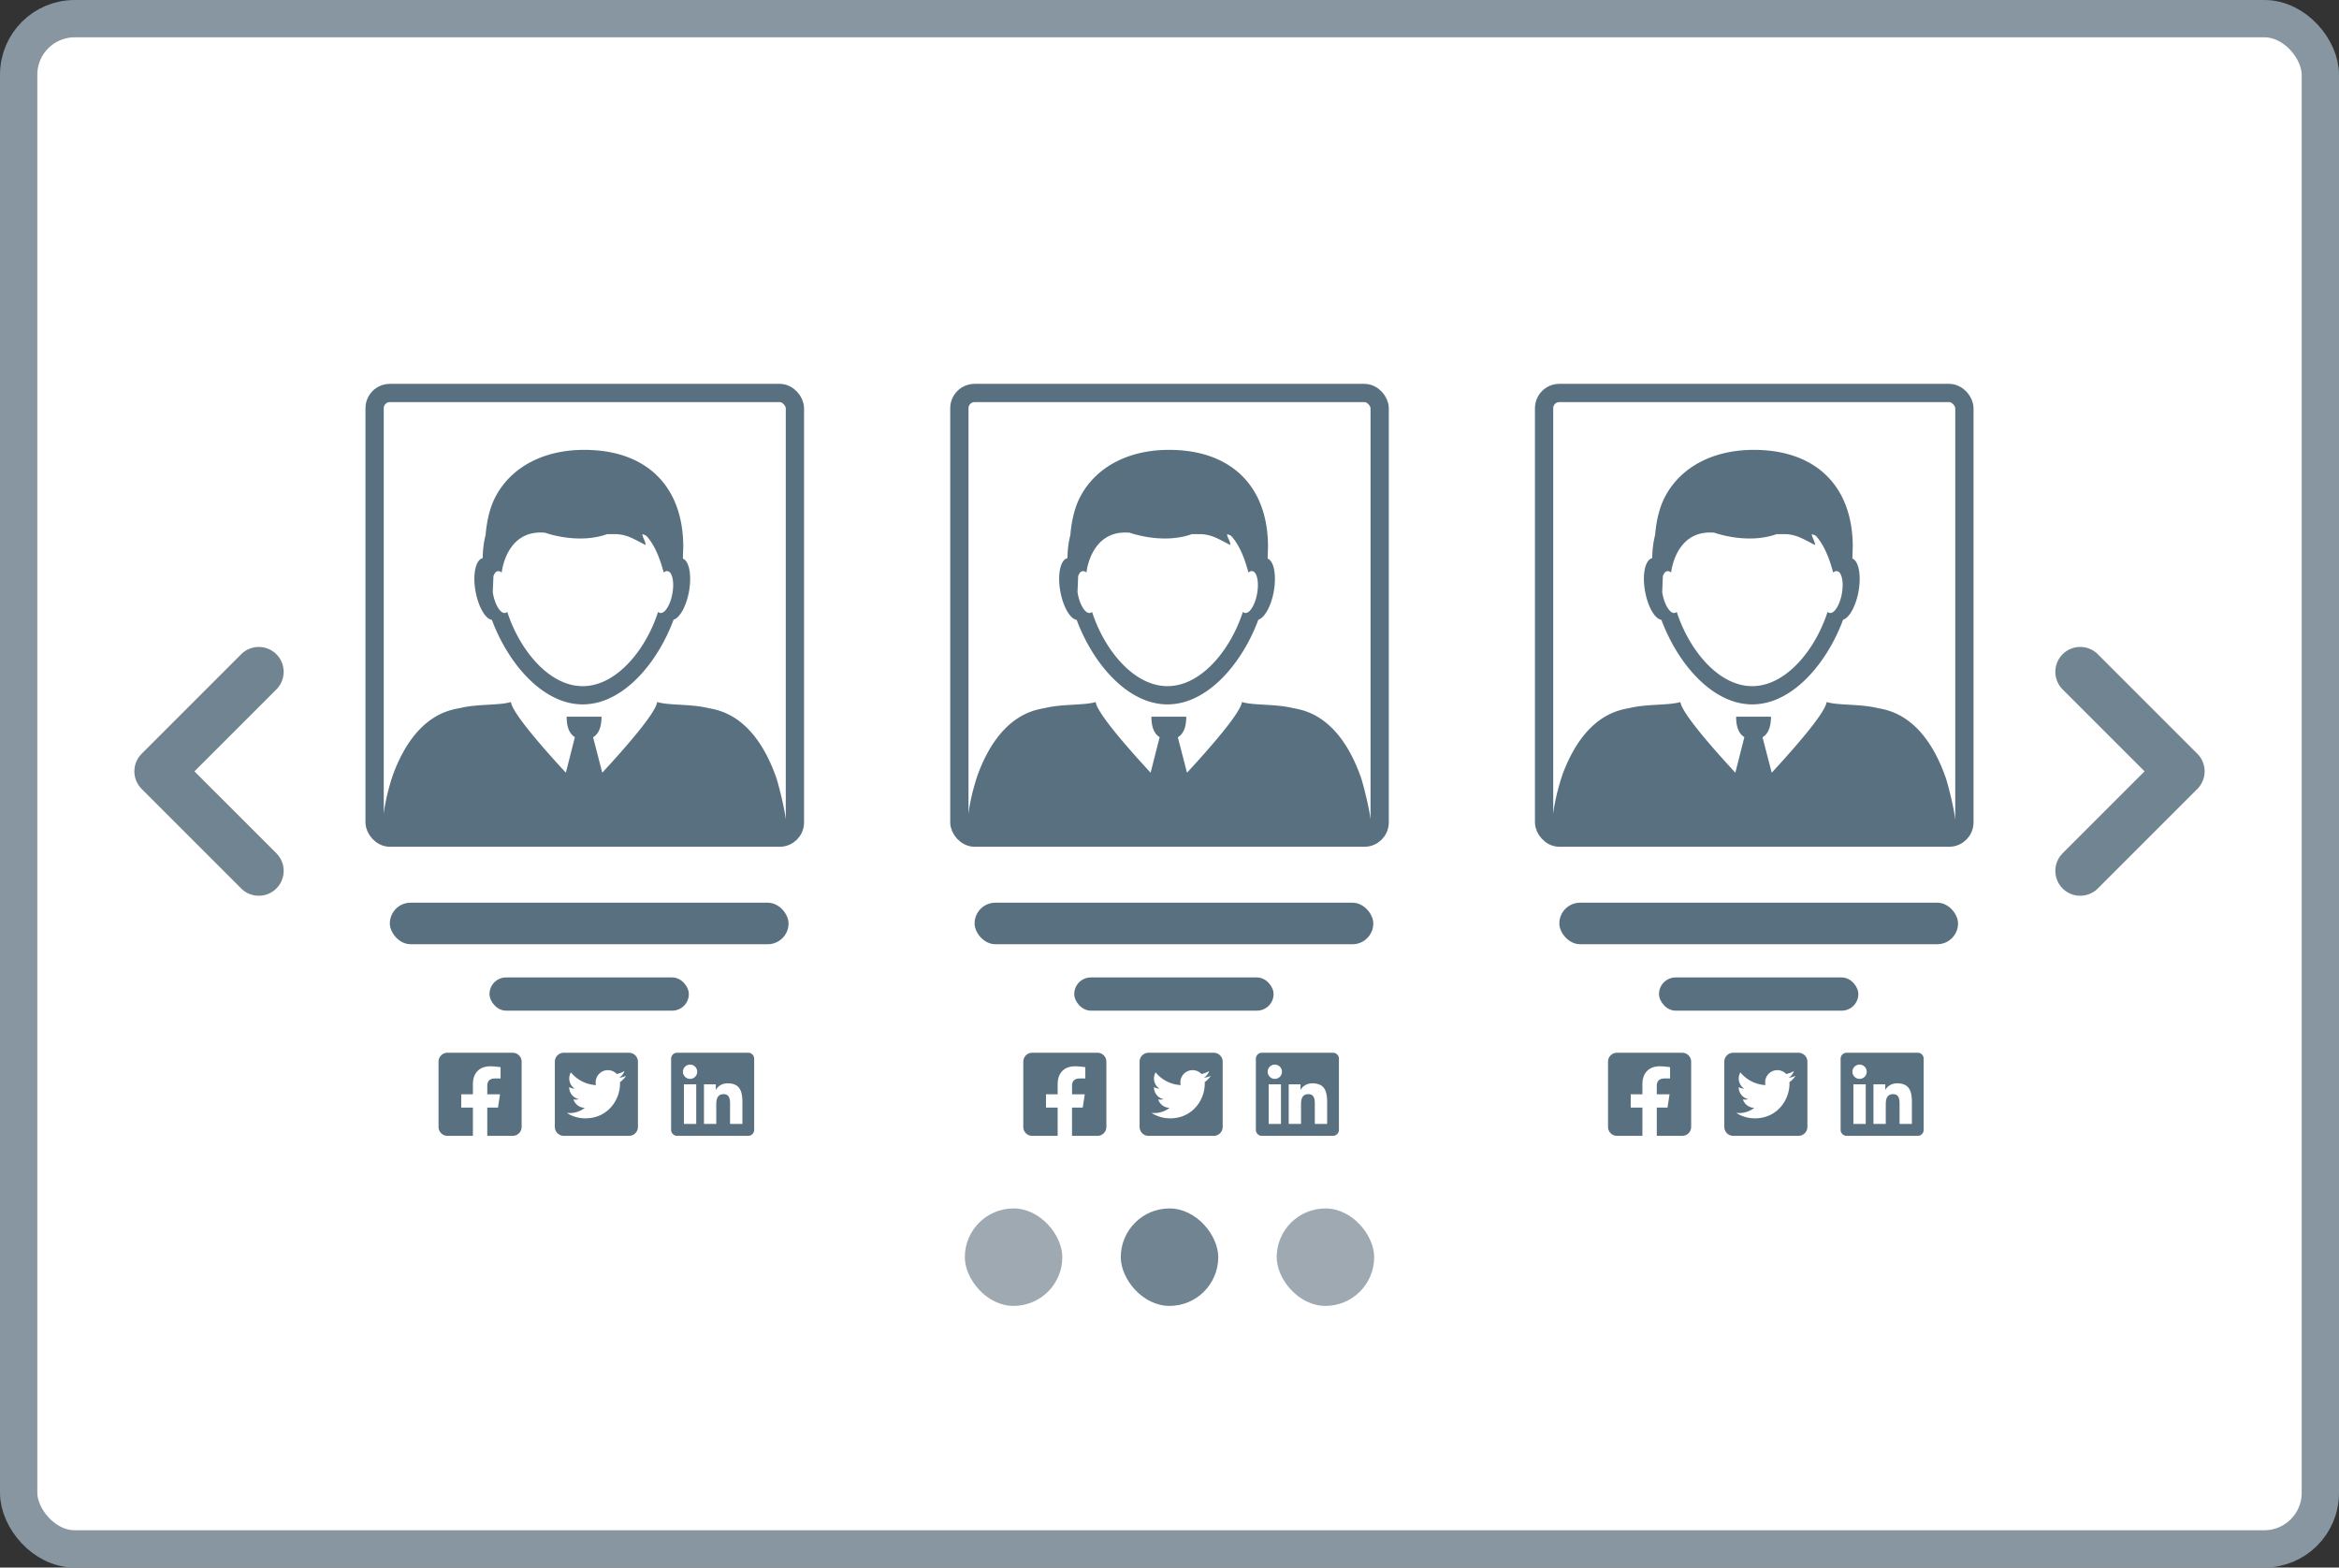<svg xmlns="http://www.w3.org/2000/svg" xmlns:xlink="http://www.w3.org/1999/xlink" width="94" height="63" fill="none"><rect width="100%" height="100%" fill="#333333" stroke="none"/><rect x=".75" y=".75" width="92.5" height="61.5" rx="2.25" fill="#fff"/><rect x=".75" y=".75" width="92.5" height="61.5" rx="2.25" stroke="#8796a1" stroke-width="1.5"/><rect x="11.75" y="12" width="23.5" height="37.208" rx=".979" fill="#fff"/><g fill="#58707f"><rect x="15.667" y="36.279" width="16.023" height="1.669" rx=".835"/><rect x="19.672" y="39.283" width="8.011" height="1.335" rx=".668"/><path d="M20.605 42.31h-2.623c-.095 0-.186.038-.253.105s-.105.158-.105.253v2.623c0 .095.038.186.105.253s.158.105.253.105h1.023v-1.135h-.469v-.534h.469v-.407c0-.463.276-.719.698-.719a2.84 2.84 0 0 1 .414.036v.454h-.233c-.23 0-.301.142-.301.289v.347h.512l-.082.534h-.431v1.135h1.023c.095 0 .186-.038.253-.105s.105-.158.105-.253v-2.623c0-.095-.038-.186-.105-.253s-.158-.105-.253-.105zm4.674 0h-2.623a.36.36 0 0 0-.358.358v2.623a.36.36 0 0 0 .358.358h2.623c.198 0 .358-.16.358-.358v-2.623a.36.36 0 0 0-.358-.358zm-.364 1.183l.002.063c0 .646-.492 1.39-1.39 1.39a1.38 1.38 0 0 1-.75-.219c.039.004.077.006.118.006a.98.98 0 0 0 .607-.209.49.49 0 0 1-.457-.339.53.53 0 0 0 .221-.009.49.49 0 0 1-.391-.48v-.006a.49.49 0 0 0 .221.062.49.49 0 0 1-.218-.407.48.48 0 0 1 .066-.247c.241.297.602.49 1.007.511a.49.49 0 0 1 .834-.446.96.96 0 0 0 .31-.118c-.037.113-.113.209-.215.269a.97.97 0 0 0 .282-.076 1.03 1.03 0 0 1-.245.253z"/><use xlink:href="#B"/></g><rect x="15.055" y="15.794" width="16.891" height="17.87" rx=".612" fill="#fff"/><rect x="15.055" y="15.794" width="16.891" height="17.87" rx=".612" stroke="#58707f" stroke-width=".734"/><path d="M27.444 22.451l.015-.485c-.006-2.356-1.387-3.726-3.567-3.872-1.9-.127-3.331.627-3.984 1.881-.22.422-.344.95-.392 1.523a3.86 3.86 0 0 0-.116.931h.008c-.293.059-.42.651-.297 1.334.112.626.396 1.113.657 1.149.333.893.857 1.762 1.508 2.396.367.36.776.643 1.211.818a2.54 2.54 0 0 0 .931.184 2.54 2.54 0 0 0 .931-.184c.45-.18.872-.477 1.249-.855.634-.634 1.147-1.488 1.472-2.366.25-.074.513-.543.621-1.141.114-.653.004-1.219-.248-1.313zm-.422 1.401c-.059.331-.189.606-.326.723-.055.046-.112.068-.166.059-.03-.004-.059-.019-.083-.043-.301.937-.874 1.872-1.599 2.438-.431.339-.918.547-1.431.547-.502 0-.979-.199-1.402-.524-.738-.564-1.323-1.51-1.628-2.46-.025.023-.053.038-.083.042-.062.011-.129-.019-.191-.083-.129-.129-.244-.386-.301-.696l-.009-.061.027-.636c.028-.079.063-.142.11-.176.019-.015.042-.023.064-.026.051-.009.106.011.159.053.019-.189.256-1.737 1.743-1.599 0 0 1.306.481 2.494.057h.367c.492.019.829.274 1.183.437-.013-.163-.138-.327-.133-.437.057.015.108.04.157.066.254.271.5.725.696 1.467l.006.004c.051-.04.104-.059.155-.049a.14.14 0 0 1 .038.011c.161.078.231.458.153.89zm4.645 9.723H15.334a8.8 8.8 0 0 1 .352-2.101l.045-.151.063-.189.009-.021v-.002-.002c.929-2.483 2.385-2.581 2.716-2.659.706-.165 1.559-.095 2.015-.236.053.447 1.355 1.919 2.207 2.841l.363-1.429c-.273-.165-.331-.522-.331-.821h1.401c0 .301-.059.662-.339.825l.369 1.425c.854-.922 2.154-2.394 2.207-2.841.456.142 1.312.072 2.016.236.331.078 1.785.174 2.714 2.65l.074.204v.002l.047.166c.166.6.305 1.23.375 1.849a1.98 1.98 0 0 1 .03.254z" fill="#58707f"/><rect x="35.25" y="12" width="23.5" height="37.208" rx=".979" fill="#fff"/><g fill="#58707f"><rect x="39.167" y="36.279" width="16.023" height="1.669" rx=".835"/><rect x="43.172" y="39.283" width="8.011" height="1.335" rx=".668"/><path d="M44.105 42.31h-2.623c-.095 0-.186.038-.253.105s-.105.158-.105.253v2.623c0 .095.038.186.105.253s.158.105.253.105h1.023v-1.135h-.469v-.534h.469v-.407c0-.463.276-.719.698-.719a2.84 2.84 0 0 1 .414.036v.454h-.233c-.229 0-.301.142-.301.289v.347h.512l-.082.534h-.431v1.135h1.023c.095 0 .186-.038.253-.105s.105-.158.105-.253v-2.623c0-.095-.038-.186-.105-.253s-.158-.105-.253-.105zm4.674 0h-2.623a.36.36 0 0 0-.358.358v2.623a.36.36 0 0 0 .358.358h2.623a.36.36 0 0 0 .358-.358v-2.623a.36.36 0 0 0-.358-.358zm-.364 1.183l.002.063c0 .646-.492 1.39-1.39 1.39a1.38 1.38 0 0 1-.75-.219l.118.006a.98.98 0 0 0 .607-.209.49.49 0 0 1-.457-.339.53.53 0 0 0 .221-.009.49.49 0 0 1-.391-.48v-.006a.49.49 0 0 0 .22.062.49.49 0 0 1-.218-.407.48.48 0 0 1 .066-.247c.241.297.602.49 1.007.511a.49.49 0 0 1 .834-.446.96.96 0 0 0 .31-.118c-.037.113-.113.209-.215.269a.97.97 0 0 0 .282-.076 1.03 1.03 0 0 1-.245.253z"/><use xlink:href="#B" x="23.5"/></g><g clip-path="url(#A)"><rect x="38.188" y="15.427" width="17.625" height="18.604" rx=".979" fill="#fff"/><g fill="#58707f"><path d="M50.944 22.451l.015-.485c-.006-2.356-1.387-3.726-3.567-3.872-1.9-.127-3.331.627-3.984 1.881-.22.422-.344.95-.392 1.523a3.86 3.86 0 0 0-.115.931h.008c-.293.059-.42.651-.297 1.334.112.626.395 1.113.657 1.149.333.893.857 1.762 1.508 2.396.367.36.776.643 1.211.818a2.54 2.54 0 0 0 .931.184 2.54 2.54 0 0 0 .931-.184c.45-.18.872-.477 1.249-.855.634-.634 1.147-1.488 1.472-2.366.25-.074.513-.543.621-1.141.114-.653.004-1.219-.248-1.313zm-.422 1.401c-.059.331-.189.606-.325.723-.055.046-.112.068-.166.059-.03-.004-.059-.019-.083-.043-.301.937-.874 1.872-1.599 2.438-.431.339-.918.547-1.431.547-.502 0-.979-.199-1.402-.524-.738-.564-1.323-1.51-1.628-2.46-.025.023-.053.038-.083.042-.062.011-.129-.019-.191-.083-.129-.129-.244-.386-.301-.696l-.01-.061.026-.636c.028-.079.063-.142.11-.176.019-.015.042-.023.064-.026.051-.009.106.011.159.053.019-.189.255-1.737 1.743-1.599 0 0 1.306.481 2.494.057h.367c.492.019.829.274 1.183.437-.013-.163-.138-.327-.133-.437.057.015.108.04.157.066.254.271.5.725.696 1.467l.006.004c.051-.04.104-.059.155-.049a.14.14 0 0 1 .038.011c.161.078.231.458.153.89zm4.645 9.723H38.834a8.8 8.8 0 0 1 .352-2.101l.045-.151.063-.189.009-.021v-.002-.002c.929-2.483 2.385-2.581 2.716-2.659.706-.165 1.559-.095 2.015-.236.053.447 1.355 1.919 2.207 2.841l.363-1.429c-.273-.165-.331-.522-.331-.821h1.401c0 .301-.059.662-.339.825l.369 1.425c.853-.922 2.154-2.394 2.207-2.841.456.142 1.312.072 2.016.236.331.078 1.785.174 2.714 2.65l.074.204v.002l.047.166c.166.6.305 1.23.375 1.849a1.98 1.98 0 0 1 .03.254z"/></g></g><rect x="38.555" y="15.794" width="16.891" height="17.87" rx=".612" stroke="#58707f" stroke-width=".734"/><rect x="58.75" y="12" width="23.5" height="37.208" rx=".979" fill="#fff"/><g fill="#58707f"><rect x="62.667" y="36.279" width="16.023" height="1.669" rx=".835"/><rect x="66.672" y="39.283" width="8.011" height="1.335" rx=".668"/><path d="M67.605 42.31h-2.623c-.095 0-.186.038-.253.105s-.105.158-.105.253v2.623c0 .095.038.186.105.253s.158.105.253.105h1.023v-1.135h-.469v-.534h.469v-.407c0-.463.276-.719.698-.719a2.84 2.84 0 0 1 .414.036v.454h-.233c-.23 0-.301.142-.301.289v.347h.513l-.082.534h-.431v1.135h1.023c.095 0 .186-.038.253-.105s.105-.158.105-.253v-2.623c0-.095-.038-.186-.105-.253s-.158-.105-.253-.105zm4.673 0h-2.623c-.198 0-.358.16-.358.358v2.623a.36.36 0 0 0 .358.358h2.623a.36.36 0 0 0 .358-.358v-2.623a.36.36 0 0 0-.358-.358zm-.364 1.183l.002.063c0 .646-.492 1.39-1.39 1.39a1.38 1.38 0 0 1-.75-.219l.118.006a.98.98 0 0 0 .607-.209.49.49 0 0 1-.457-.339.53.53 0 0 0 .221-.009.49.49 0 0 1-.391-.48v-.006a.49.49 0 0 0 .221.062.49.49 0 0 1-.218-.407.48.48 0 0 1 .066-.247c.241.297.602.49 1.007.511a.49.49 0 0 1 .834-.446.96.96 0 0 0 .31-.118c-.037.113-.113.209-.215.269a.97.97 0 0 0 .282-.076 1.03 1.03 0 0 1-.245.253zm5.157-1.183h-2.862a.24.24 0 0 0-.238.241v2.857a.24.24 0 0 0 .238.241h2.862a.24.24 0 0 0 .238-.241V42.55a.24.24 0 0 0-.238-.241zm-2.091 2.861h-.495v-1.593h.496v1.593h-.001zm-.247-1.811c-.159 0-.287-.129-.287-.287s.128-.287.287-.287.287.129.287.287-.128.287-.287.287zm2.102 1.811h-.495v-.775c0-.185-.004-.422-.257-.422s-.297.201-.297.409v.788h-.495v-1.593h.475v.218h.007c.066-.125.228-.257.469-.257.501 0 .594.33.594.759v.873z"/></g><rect x="62.054" y="15.794" width="16.891" height="17.87" rx=".612" fill="#fff"/><rect x="62.054" y="15.794" width="16.891" height="17.87" rx=".612" stroke="#58707f" stroke-width=".734"/><path d="M74.444 22.451l.015-.485c-.006-2.356-1.387-3.726-3.567-3.872-1.9-.127-3.331.627-3.984 1.881-.219.422-.344.95-.392 1.523a3.86 3.86 0 0 0-.115.931h.008c-.293.059-.42.651-.297 1.334.112.626.396 1.113.657 1.149.333.893.857 1.762 1.508 2.396.367.36.776.643 1.211.818a2.54 2.54 0 0 0 .931.184 2.54 2.54 0 0 0 .931-.184c.45-.18.872-.477 1.249-.855.634-.634 1.147-1.488 1.472-2.366.25-.074.513-.543.621-1.141.114-.653.004-1.219-.248-1.313zm-.422 1.401c-.059.331-.189.606-.326.723-.055.046-.112.068-.167.059-.03-.004-.059-.019-.083-.043-.301.937-.874 1.872-1.599 2.438-.431.339-.918.547-1.431.547-.502 0-.978-.199-1.402-.524-.738-.564-1.323-1.51-1.628-2.46-.025.023-.053.038-.083.042-.062.011-.129-.019-.191-.083-.129-.129-.244-.386-.301-.696l-.01-.061.026-.636c.028-.079.063-.142.11-.176.019-.015.042-.023.064-.026.051-.009.106.011.159.053.019-.189.255-1.737 1.743-1.599 0 0 1.306.481 2.494.057h.367c.492.019.829.274 1.183.437-.013-.163-.138-.327-.132-.437a.73.73 0 0 1 .157.066c.254.271.5.725.697 1.467l.006.004c.051-.04.104-.059.155-.049a.14.14 0 0 1 .038.011c.161.078.231.458.153.89zm4.644 9.723H62.333a8.8 8.8 0 0 1 .352-2.101l.045-.151.062-.189.009-.021v-.002-.002c.929-2.483 2.385-2.581 2.716-2.659.706-.165 1.559-.095 2.016-.236.053.447 1.355 1.919 2.207 2.841l.363-1.429c-.273-.165-.331-.522-.331-.821h1.4c0 .301-.059.662-.339.825l.369 1.425c.854-.922 2.154-2.394 2.207-2.841.456.142 1.311.072 2.016.236.331.078 1.785.174 2.714 2.65l.074.204v.002l.047.166c.167.6.305 1.23.375 1.849a1.98 1.98 0 0 1 .03.254z" fill="#58707f"/><rect x="38.775" y="48.567" width="3.917" height="3.917" rx="1.958" fill="#9ea9b2"/><rect x="45.042" y="48.567" width="3.917" height="3.917" rx="1.958" fill="#718491"/><rect x="51.308" y="48.567" width="3.917" height="3.917" rx="1.958" fill="#9ea9b2"/><path d="M83.6 35l4-4-4-4m-73.2 0l-4 4 4 4" stroke="#718491" stroke-width="2" stroke-linecap="round" stroke-linejoin="round"/><defs><clipPath id="A"><rect x="38.188" y="15.427" width="17.625" height="18.604" rx=".979" fill="#fff"/></clipPath><path id="B" d="M30.071 42.31h-2.862a.24.24 0 0 0-.238.241v2.857a.24.24 0 0 0 .238.241h2.862a.24.24 0 0 0 .238-.241V42.55a.24.24 0 0 0-.238-.241zm-2.091 2.861h-.495v-1.593h.495v1.593h-.001zm-.247-1.811c-.159 0-.287-.129-.287-.287s.128-.287.287-.287.287.129.287.287-.128.287-.287.287zm2.102 1.811h-.495v-.775c0-.185-.004-.422-.257-.422s-.297.201-.297.409v.788h-.495v-1.593h.475v.218h.007c.066-.125.228-.257.469-.257.501 0 .594.33.594.759v.873z"/></defs></svg>